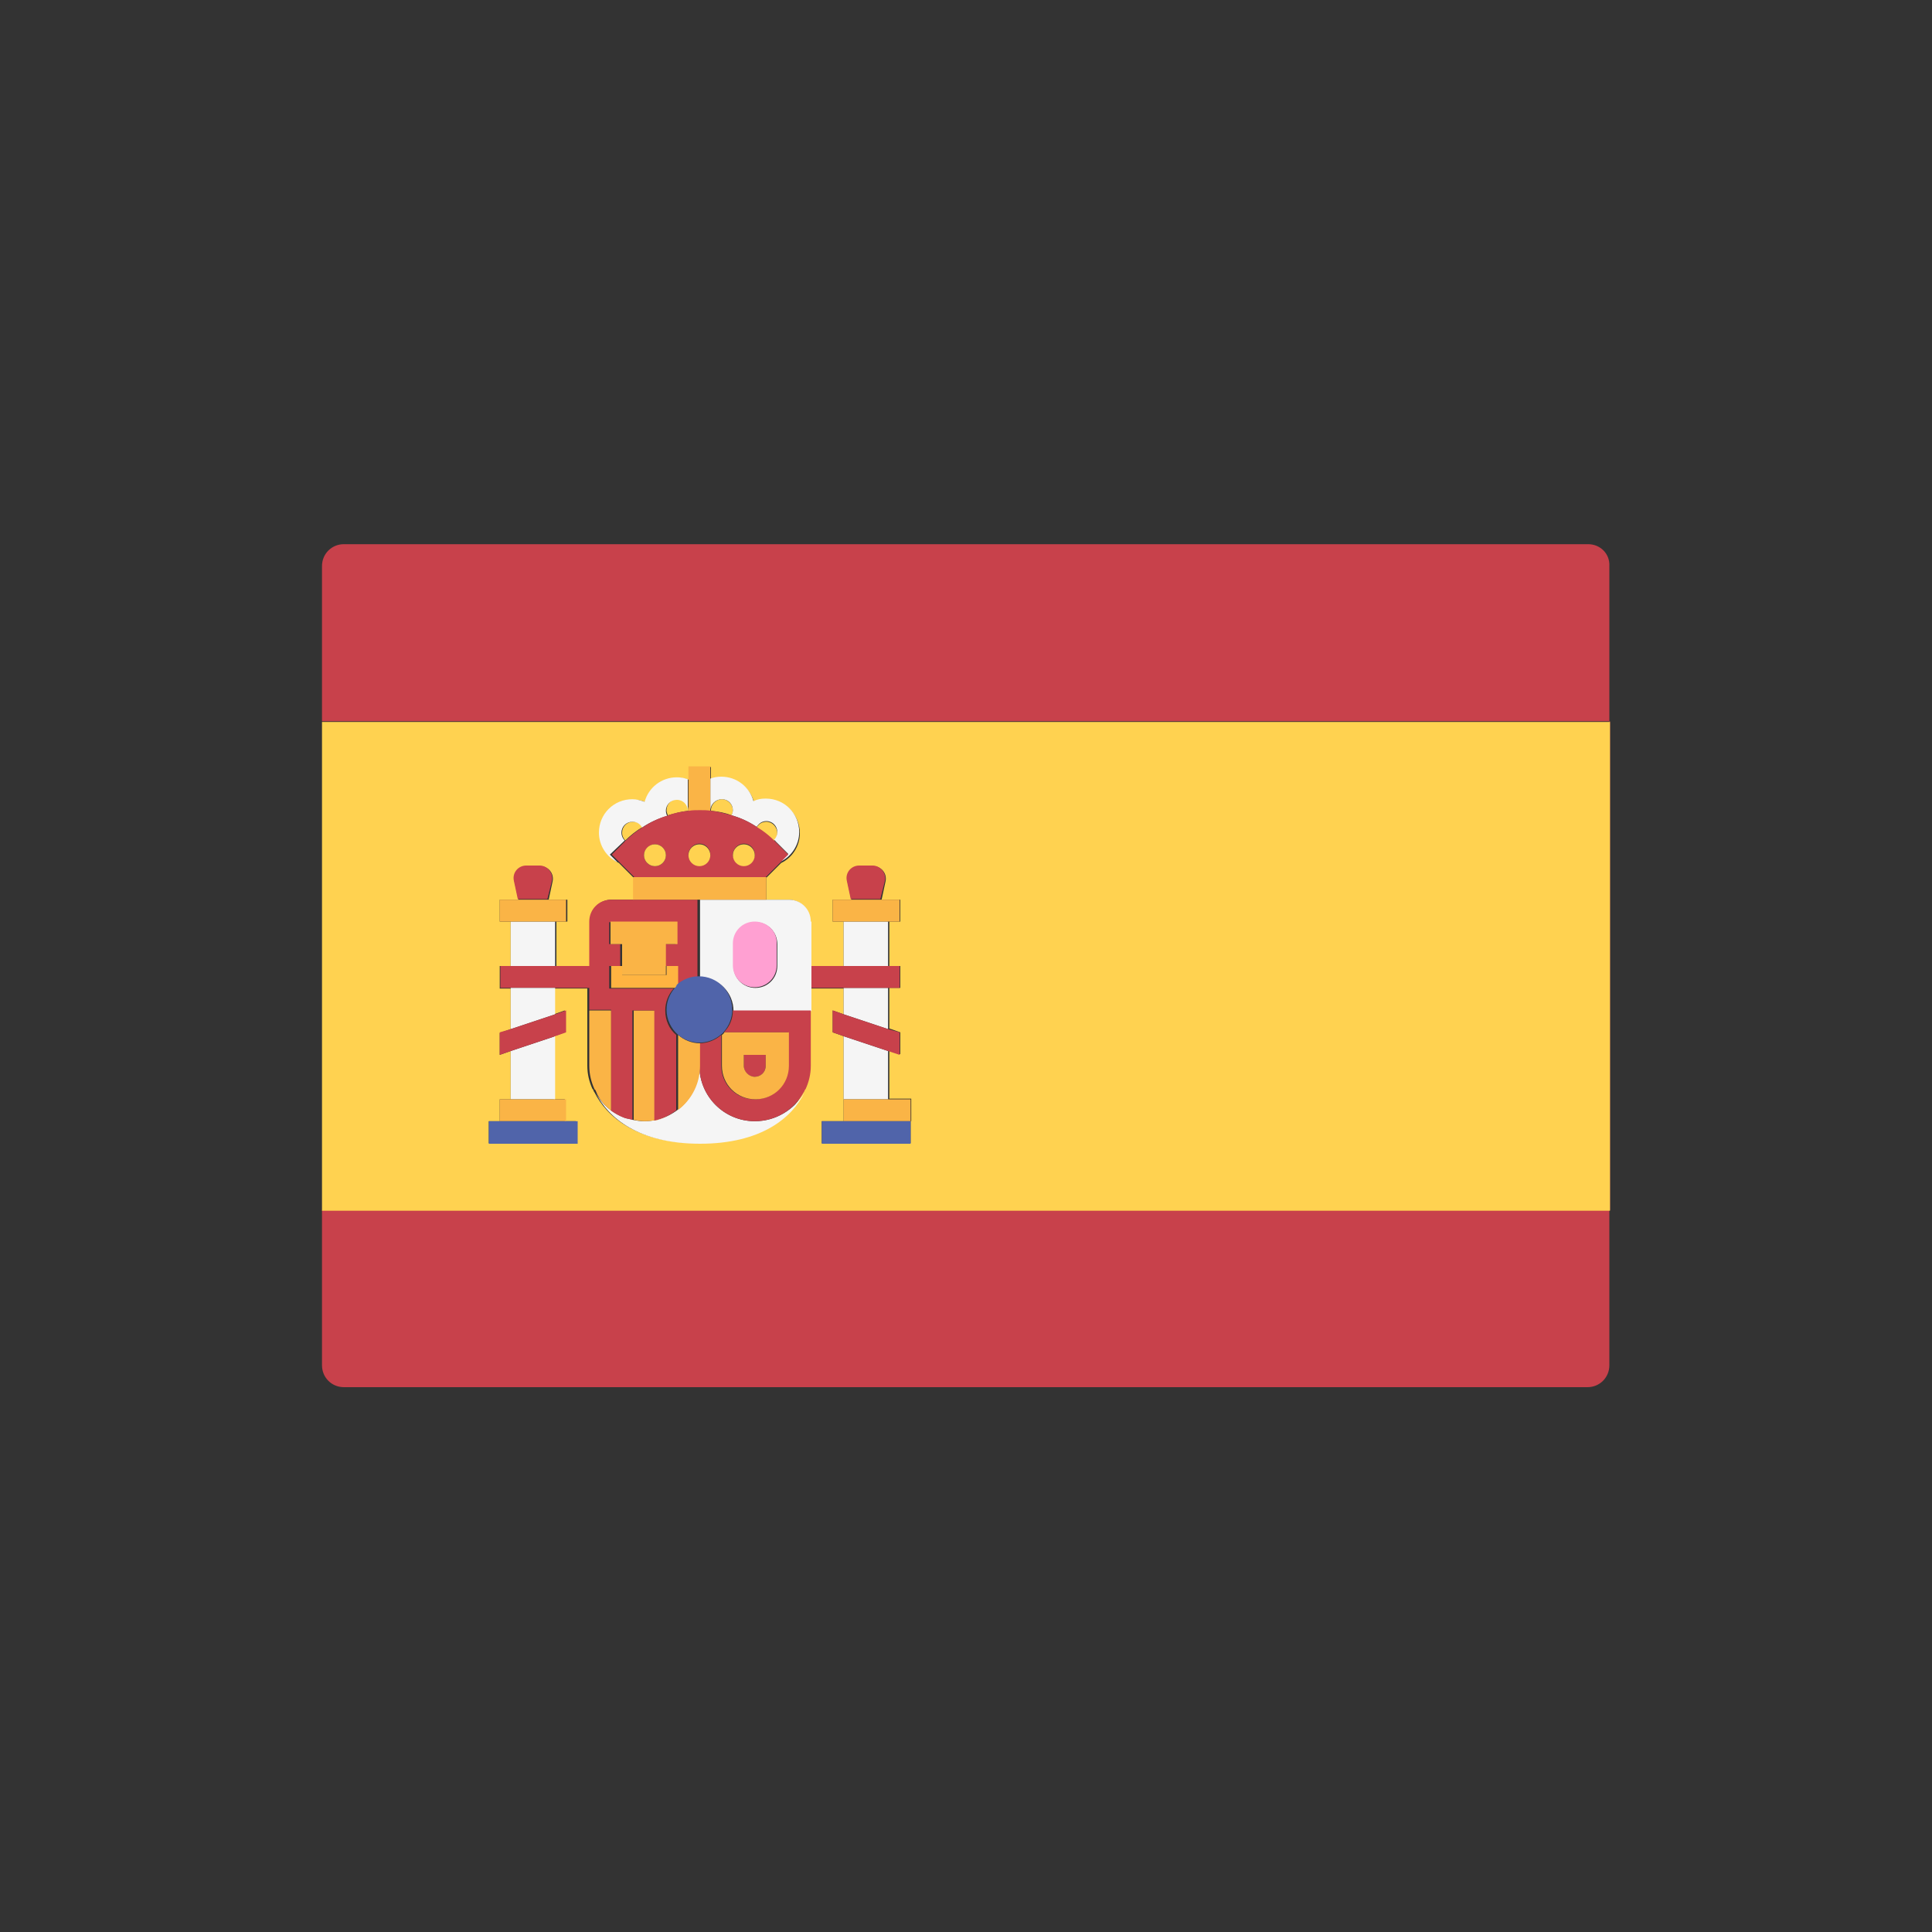 <?xml version="1.0" encoding="utf-8"?>
<!-- Generator: Adobe Illustrator 21.0.0, SVG Export Plug-In . SVG Version: 6.00 Build 0)  -->
<svg version="1.1" id="Capa_1" xmlns="http://www.w3.org/2000/svg" xmlns:xlink="http://www.w3.org/1999/xlink" x="0px" y="0px"
	 width="300px" height="300px" viewBox="0 0 300 300" style="enable-background:new 0 0 300 300;" xml:space="preserve">
<rect x="0" y="0" width="300" height="300" fill="#333333" stroke="none"/>
<style type="text/css">
	.st0{fill:#C8414B;}
	.st1{fill:#FFD250;}
	.st2{fill:#F5F5F5;}
	.st3{fill:#FAB446;}
	.st4{fill:#FFB441;}
	.st5{fill:#5064AA;}
	.st6{fill:#FFA0D2;}
</style>
<g>
	<path class="st0" d="M246.6,84.5H53.4c-1.9,0-3.4,1.5-3.4,3.4v24.1h200v75.9H50v24.1c0,1.9,1.5,3.4,3.4,3.4h193.1
		c1.9,0,3.4-1.5,3.4-3.4V87.9C250,86,248.5,84.5,246.6,84.5z"/>
	<path class="st1" d="M105.2,124.1c-1,0-1.7,0.8-1.7,1.7c0,0.3,0.1,0.5,0.2,0.8c1.1-0.3,2.1-0.6,3.2-0.7c0,0,0-0.1,0-0.1
		C106.9,124.9,106.1,124.1,105.2,124.1z"/>
	<path class="st1" d="M119,127.6c-0.6,0-1.2,0.3-1.5,0.9c1,0.6,1.9,1.3,2.7,2.1c0.3-0.3,0.5-0.7,0.5-1.2
		C120.7,128.4,119.9,127.6,119,127.6z"/>
	<path class="st1" d="M112.1,124.1c-0.9,0-1.7,0.8-1.7,1.7v0v0c0,0,0,0,0,0.1c1.1,0.1,2.2,0.3,3.2,0.7c0.1-0.2,0.2-0.5,0.2-0.8
		C113.8,124.9,113,124.1,112.1,124.1z"/>
	<path class="st1" d="M98.3,127.6c-1,0-1.7,0.8-1.7,1.7c0,0.5,0.2,0.9,0.5,1.2c0.8-0.8,1.7-1.5,2.7-2.1
		C99.5,127.9,98.9,127.6,98.3,127.6z"/>
	<path class="st1" d="M250,112.1H50v75.9h200V112.1z M141.4,174.1L141.4,174.1l0,3.4h-13.8v-3.4h3.4v-1.7v-1.7v-9.8l-1.7-0.6v-3.4
		l1.7,0.6v-4h-5.2v3.4v8.6c0,1.3-0.3,2.5-0.8,3.6c0,0,0,0.1-0.1,0.1c-0.1,0.1-0.1,0.2-0.2,0.4c-1.9,3.8-6.6,7.9-16.2,7.9
		c-9.6,0-14.3-4.1-16.2-7.9c-0.1-0.1-0.1-0.2-0.2-0.4c0,0,0-0.1-0.1-0.1c-0.5-1.1-0.8-2.3-0.8-3.6v-8.6v-3.4h-5.2v4l1.7-0.6v3.4
		l-1.7,0.6v9.8h1.7v3.4h1.7v3.4H75.9v-3.4h1.7v-3.4h1.7v-7.5l-1.7,0.6v-3.4l1.7-0.6v-6.3h-1.7V150h1.7v-6.9h-1.7v-3.4h2.9l-0.6-2.8
		c-0.3-1.2,0.7-2.4,1.9-2.4h2.1c1.2,0,2.2,1.1,1.9,2.4l-0.6,2.8h2.9v3.4h-1.7v6.9h5.2v-6.9c0-1.9,1.5-3.4,3.4-3.4h3.4v-3.4h0
		l-2.3-2.3c-1.7-0.8-2.9-2.6-2.9-4.6c0-2.9,2.3-5.2,5.2-5.2c0.7,0,1.3,0.1,1.9,0.4c0.6-2.2,2.6-3.8,5-3.8c0.6,0,1.2,0.1,1.7,0.3v-2
		h3.4v2c0.5-0.2,1.1-0.3,1.7-0.3c2.4,0,4.4,1.6,5,3.8c0.6-0.2,1.2-0.4,1.9-0.4c2.9,0,5.2,2.3,5.2,5.2c0,2-1.2,3.8-2.9,4.6l-2.3,2.3
		h0v3.4h3.4c1.9,0,3.4,1.5,3.4,3.4v6.9h5.2v-6.9h-1.7v-3.4h2.9l-0.6-2.8c-0.3-1.2,0.7-2.4,1.9-2.4h2.1c1.2,0,2.2,1.1,1.9,2.4
		l-0.6,2.8h2.9v3.4h-1.7v6.9h1.7v3.4h-1.7v6.3l1.7,0.6v3.4l-1.7-0.6v7.5h3.4V174.1z"/>
	<path class="st0" d="M137.4,136.8c0.3-1.2-0.7-2.4-1.9-2.4h-2.1c-1.2,0-2.2,1.1-1.9,2.4l0.6,2.8h4.6L137.4,136.8z"/>
	<polygon class="st2" points="137.9,153.4 131,153.4 131,157.5 137.9,159.8 	"/>
	<rect x="131" y="143.1" class="st2" width="6.9" height="6.9"/>
	<polygon class="st2" points="137.9,163.2 131,160.9 131,170.7 137.9,170.7 	"/>
	<polygon class="st3" points="139.7,143.1 139.7,139.7 136.8,139.7 132.2,139.7 129.3,139.7 129.3,143.1 131,143.1 137.9,143.1 	"/>
	<polygon class="st0" points="139.7,153.4 139.7,150 137.9,150 131,150 125.9,150 125.9,153.4 131,153.4 137.9,153.4 	"/>
	<polygon class="st0" points="139.7,163.8 139.7,160.3 137.9,159.8 131,157.5 129.3,156.9 129.3,160.3 131,160.9 137.9,163.2 	"/>
	<path class="st0" d="M85.7,136.8c0.3-1.2-0.7-2.4-1.9-2.4h-2.1c-1.2,0-2.2,1.1-1.9,2.4l0.6,2.8h4.6L85.7,136.8z"/>
	<path class="st2" d="M125.9,143.1c0-1.9-1.5-3.4-3.4-3.4H119v0h-10.3v12.1c0,0,0,0,0,0c2.9,0,5.2,2.3,5.2,5.2c0,0,0,0,0,0h12.1
		v-3.4V150V143.1z M120.7,150c0,1.9-1.5,3.4-3.4,3.4s-3.4-1.5-3.4-3.4v-3.4c0-1.9,1.5-3.4,3.4-3.4s3.4,1.5,3.4,3.4V150z"/>
	<path class="st2" d="M117.2,174.1c-4.8,0-8.6-3.9-8.6-8.6c0,4.8-3.9,8.6-8.6,8.6c-0.6,0-1.2-0.1-1.7-0.2v0c-0.1,0-0.2-0.1-0.3-0.1
		c-0.2,0-0.3-0.1-0.5-0.1c-0.1,0-0.3-0.1-0.4-0.1c-2-0.7-3.6-2.1-4.6-3.9c1.9,3.8,6.6,7.9,16.2,7.9c9.6,0,14.3-4.1,16.2-7.9
		C123.3,172.3,120.5,174.1,117.2,174.1z"/>
	<path class="st0" d="M117.2,167.2c1,0,1.7-0.8,1.7-1.7v-1.7h-3.4v1.7C115.5,166.5,116.3,167.2,117.2,167.2z"/>
	<path class="st0" d="M112.4,160.3h10v5.2c0,2.9-2.3,5.2-5.2,5.2c-2.9,0-5.2-2.3-5.2-5.2v-4.8c-0.9,0.8-2.1,1.3-3.4,1.3c0,0,0,0,0,0
		v3.5c0,4.8,3.9,8.6,8.6,8.6c3.3,0,6.1-1.8,7.6-4.5c0.1-0.1,0.1-0.2,0.2-0.4c0,0,0.1-0.1,0.1-0.1c0.5-1.1,0.8-2.3,0.8-3.6v-8.6
		h-12.1C113.8,158.2,113.3,159.4,112.4,160.3z"/>
	<path class="st3" d="M97.1,173.6c-0.8-0.3-1.6-0.7-2.2-1.2v-15.5h-3.4v8.6c0,1.3,0.3,2.5,0.8,3.6c0,0,0,0.1,0.1,0.1
		c0.1,0.1,0.1,0.2,0.2,0.4C93.4,171.5,95.1,172.9,97.1,173.6z"/>
	<path class="st3" d="M105.2,172.4c-1,0.8-2.2,1.3-3.4,1.6v-17.1h-3.4v17c0.6,0.1,1.1,0.2,1.7,0.2c4.8,0,8.6-3.9,8.6-8.6v-3.5
		c-1.3,0-2.5-0.5-3.4-1.3V172.4z"/>
	<path class="st0" d="M94.8,172.4c0.7,0.5,1.4,0.9,2.2,1.2c0.1,0,0.3,0.1,0.4,0.1c0.2,0,0.3,0.1,0.5,0.1c0.1,0,0.2,0.1,0.3,0.1v0
		v-17h3.4V174c1.3-0.3,2.4-0.8,3.4-1.6v-11.7c-1.1-0.9-1.7-2.3-1.7-3.8c0-1.3,0.5-2.5,1.3-3.4h-10V150h1.7v-3.4h-1.7v-3.4h10.3v3.4
		h-1.7v3.4h1.7v3.1c0.9-0.8,2.1-1.3,3.4-1.3v-12.1H98.3v0h-3.4c-1.9,0-3.4,1.5-3.4,3.4v6.9h-5.2h-6.9h-1.7v3.4h1.7h6.9h5.2v3.4h3.4
		V172.4z"/>
	<path class="st4" d="M105.2,150h-1.7v1.4h-6.9V150h-1.7v3.4h10c0.1-0.1,0.2-0.3,0.4-0.4V150z"/>
	<polygon class="st3" points="103.4,151.4 103.4,150 103.4,146.6 105.2,146.6 105.2,143.1 94.8,143.1 94.8,146.6 96.6,146.6 
		96.6,150 96.6,151.4 	"/>
	<polygon class="st2" points="79.3,159.8 86.2,157.5 86.2,153.4 79.3,153.4 	"/>
	<polygon class="st2" points="79.3,170.7 86.2,170.7 86.2,160.9 79.3,163.2 	"/>
	<rect x="79.3" y="143.1" class="st2" width="6.9" height="6.9"/>
	<polygon class="st3" points="77.6,170.7 77.6,174.1 87.9,174.1 87.9,170.7 86.2,170.7 79.3,170.7 	"/>
	<polygon class="st3" points="87.9,143.1 87.9,139.7 85.1,139.7 80.5,139.7 77.6,139.7 77.6,143.1 79.3,143.1 86.2,143.1 	"/>
	<polygon class="st5" points="75.9,174.1 75.9,177.6 89.7,177.6 89.7,174.1 87.9,174.1 77.6,174.1 	"/>
	<polygon class="st3" points="131,170.7 131,172.4 131,174.1 141.4,174.1 141.4,174.1 141.4,174.1 141.4,170.7 137.9,170.7 	"/>
	<polygon class="st5" points="131,174.1 127.6,174.1 127.6,177.6 141.4,177.6 141.4,174.1 141.4,174.1 	"/>
	<polygon class="st3" points="108.6,139.7 119,139.7 119,139.7 119,136.2 119,136.2 110.3,136.2 110.3,136.2 106.9,136.2 
		106.9,136.2 98.3,136.2 98.3,139.7 98.3,139.7 	"/>
	<rect x="106.9" y="136.2" class="st4" width="3.4" height="0"/>
	<path class="st2" d="M110.3,126C110.3,126,110.4,126,110.3,126C110.4,125.9,110.3,125.9,110.3,126L110.3,126z"/>
	<path class="st2" d="M112.1,124.1c1,0,1.7,0.8,1.7,1.7c0,0.3-0.1,0.5-0.2,0.8c1.4,0.4,2.7,1,3.9,1.8c0.3-0.5,0.8-0.9,1.5-0.9
		c1,0,1.7,0.8,1.7,1.7c0,0.5-0.2,0.9-0.5,1.2c0.1,0.1,0.2,0.1,0.2,0.2l2,2l-1.2,1.2c1.7-0.8,2.9-2.6,2.9-4.6c0-2.9-2.3-5.2-5.2-5.2
		c-0.7,0-1.3,0.1-1.9,0.4c-0.6-2.2-2.6-3.8-5-3.8c-0.6,0-1.2,0.1-1.7,0.3v4.8C110.4,124.9,111.1,124.1,112.1,124.1z"/>
	<path class="st2" d="M96.8,130.7c0.1-0.1,0.1-0.1,0.2-0.2c-0.3-0.3-0.5-0.7-0.5-1.2c0-1,0.8-1.7,1.7-1.7c0.6,0,1.2,0.3,1.5,0.9
		c1.2-0.8,2.5-1.4,3.9-1.8c-0.1-0.2-0.2-0.5-0.2-0.8c0-1,0.8-1.7,1.7-1.7c1,0,1.7,0.8,1.7,1.7c0,0,0,0.1,0,0.1c0,0,0,0,0,0v-0.1V121
		c-0.5-0.2-1.1-0.3-1.7-0.3c-2.4,0-4.4,1.6-5,3.8c-0.6-0.2-1.2-0.4-1.9-0.4c-2.9,0-5.2,2.3-5.2,5.2c0,2,1.2,3.8,2.9,4.6l-1.2-1.2
		L96.8,130.7z"/>
	<path class="st3" d="M112.1,165.5c0,2.9,2.3,5.2,5.2,5.2c2.9,0,5.2-2.3,5.2-5.2v-5.2h-10c-0.1,0.1-0.2,0.3-0.4,0.4V165.5z
		 M115.5,163.8h3.4v1.7c0,1-0.8,1.7-1.7,1.7s-1.7-0.8-1.7-1.7V163.8z"/>
	<path class="st6" d="M117.2,143.1c-1.9,0-3.4,1.5-3.4,3.4v3.4c0,1.9,1.5,3.4,3.4,3.4s3.4-1.5,3.4-3.4v-3.4
		C120.7,144.6,119.1,143.1,117.2,143.1z"/>
	<path class="st5" d="M104.8,153.4c-0.8,0.9-1.3,2.1-1.3,3.4c0,1.5,0.7,2.9,1.7,3.8c0.9,0.8,2.1,1.3,3.4,1.3c0,0,0,0,0,0
		c1.3,0,2.5-0.5,3.4-1.3c0.1-0.1,0.3-0.2,0.4-0.4c0.8-0.9,1.3-2.1,1.3-3.4c0,0,0,0,0,0c0-2.9-2.3-5.2-5.2-5.2c0,0,0,0,0,0
		c-1.3,0-2.5,0.5-3.4,1.3C105,153.2,104.9,153.3,104.8,153.4z"/>
	<path class="st3" d="M106.9,126c0.6-0.1,1.1-0.1,1.7-0.1c0.6,0,1.2,0,1.7,0.1v-0.1v0v0V121v-2h-3.4v2V126L106.9,126z"/>
	<path class="st0" d="M110.3,136.2h8.6l2.3-2.3l1.2-1.2l-2-2c-0.1-0.1-0.1-0.1-0.2-0.2c-0.8-0.8-1.7-1.5-2.7-2.1
		c-1.2-0.8-2.5-1.4-3.9-1.8c-1.1-0.3-2.1-0.6-3.2-0.7c0,0,0,0,0,0c-0.6-0.1-1.1-0.1-1.7-0.1c-0.6,0-1.2,0-1.7,0.1c0,0,0,0,0,0
		c-1.1,0.1-2.2,0.3-3.2,0.7c-1.4,0.4-2.7,1-3.9,1.8c-1,0.6-1.9,1.3-2.7,2.1c-0.1,0.1-0.2,0.1-0.2,0.2l-2,2l1.2,1.2l2.3,2.3h0h8.6
		H110.3z M115.5,131c1,0,1.7,0.8,1.7,1.7s-0.8,1.7-1.7,1.7s-1.7-0.8-1.7-1.7S114.6,131,115.5,131z M101.7,134.5
		c-1,0-1.7-0.8-1.7-1.7s0.8-1.7,1.7-1.7c1,0,1.7,0.8,1.7,1.7S102.7,134.5,101.7,134.5z M108.6,131c1,0,1.7,0.8,1.7,1.7
		s-0.8,1.7-1.7,1.7s-1.7-0.8-1.7-1.7S107.7,131,108.6,131z"/>
	<circle class="st1" cx="108.6" cy="132.8" r="1.7"/>
	<circle class="st1" cx="101.7" cy="132.8" r="1.7"/>
	<circle class="st1" cx="115.5" cy="132.8" r="1.7"/>
	<polygon class="st0" points="77.6,160.3 77.6,163.8 79.3,163.2 86.2,160.9 87.9,160.3 87.9,156.9 86.2,157.5 79.3,159.8 	"/>
</g>
</svg>
